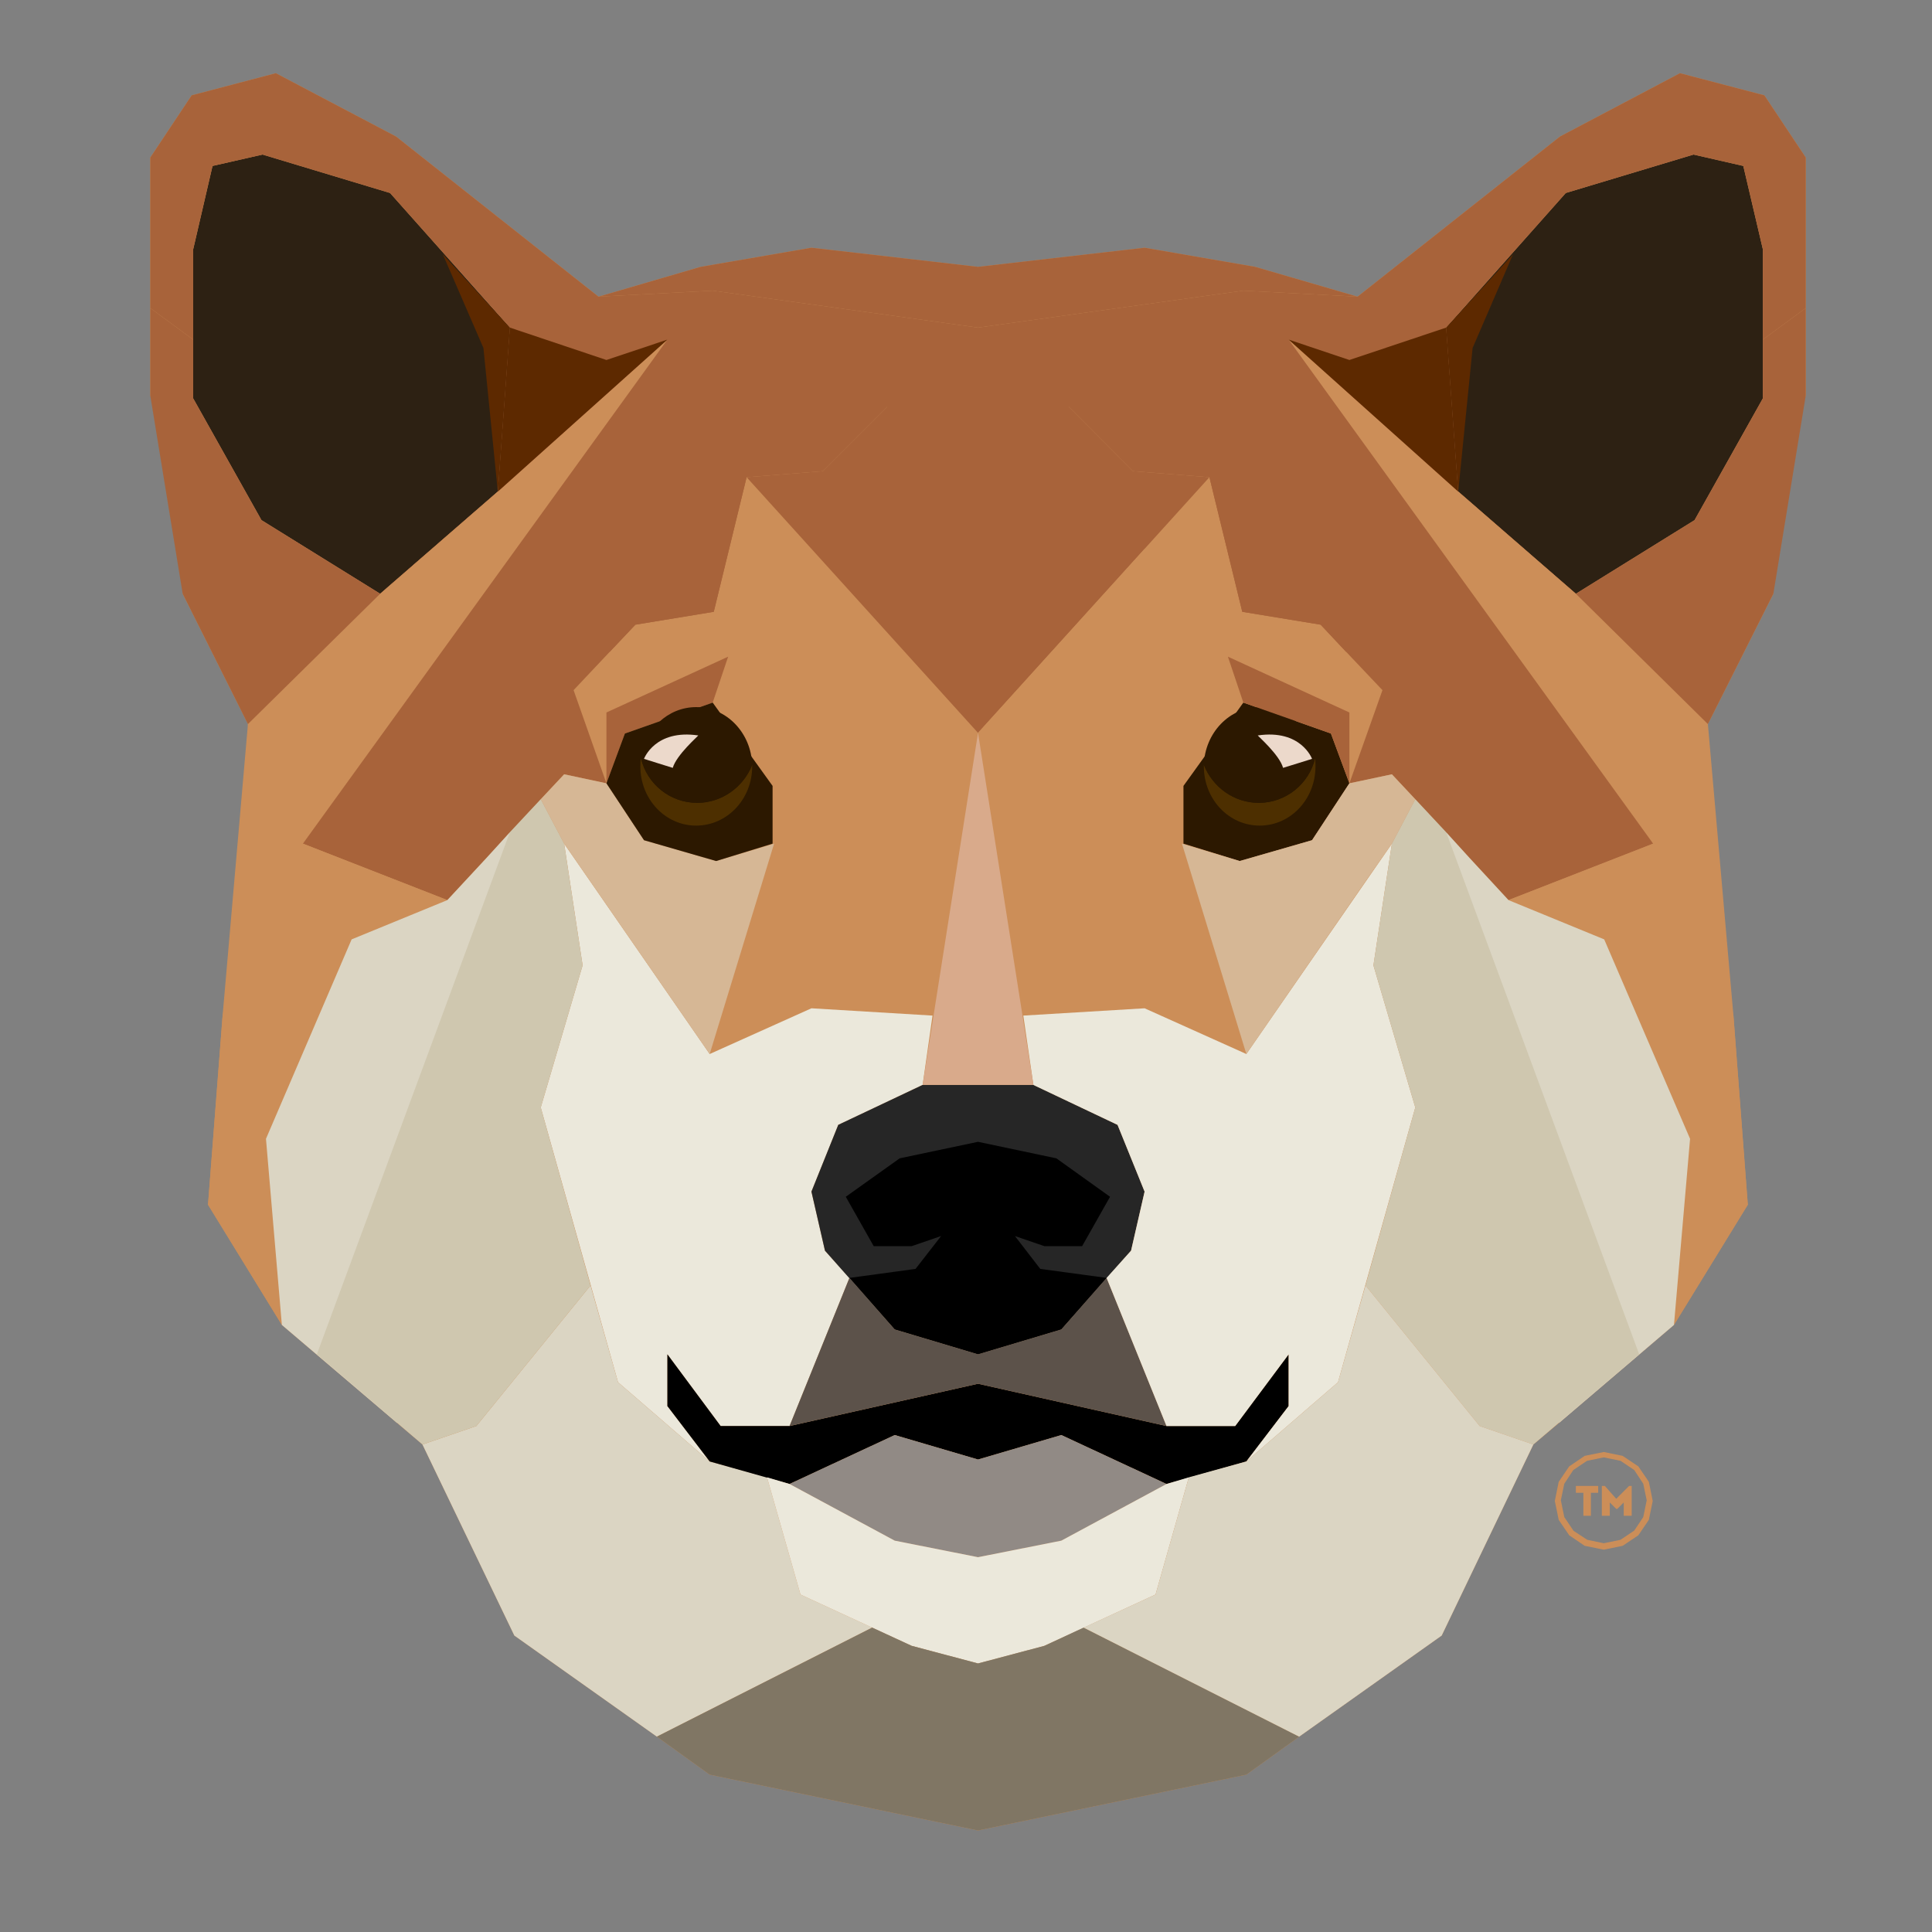 <?xml version="1.0" encoding="UTF-8" standalone="no"?>
<!DOCTYPE svg PUBLIC "-//W3C//DTD SVG 1.1//EN" "http://www.w3.org/Graphics/SVG/1.1/DTD/svg11.dtd">
<svg version="1.1" xmlns="http://www.w3.org/2000/svg" xmlns:xlink="http://www.w3.org/1999/xlink" preserveAspectRatio="xMidYMid meet" viewBox="0 0 90 90" width="90" height="90"><rect x="0" y="0" width="90" height="90" fill="#808080" stroke="none"/><defs><path d="M251.98 19L263.29 35.49L274.73 19L288.93 19L270.9 44.53L290 72L275.67 72L263.29 54.61L251.01 72L237 72L255.92 45.05L238.01 19L251.98 19Z" id="bUCoZvVOv"></path><path d="M208.65 72L195.95 72L175 19L188.1 19L202.5 58.99L217.3 19L230 19L208.65 72Z" id="a1WKs1UXD1"></path><path d="M164 19C164 19 164 19 164 19C164 50.8 164 68.47 164 72C164 72 164 72 164 72C156.8 72 152.8 72 152 72C152 72 152 72 152 72C152 40.2 152 22.53 152 19C152 19 152 19 152 19C159.2 19 163.2 19 164 19Z" id="b1861Uf8Yj"></path><path d="M78.26 3.41L72.67 6.36L63.24 13.82L63.24 13.82L58.47 12.43L53.32 11.54L45.56 12.43L37.8 11.54L32.64 12.43L27.88 13.82L27.88 13.82L18.45 6.36L12.85 3.41L8.93 4.44L7 7.34L7 14.35L7 18.42L8.37 23.04L8.51 27.66L11.55 33.73L11.76 40.11L10.37 47.31L9.69 56.12L13.13 61.72L18.5 66.29L19.68 67.29L23.96 76.19L30.6 80.9L30.6 80.9L33.06 82.67L45.56 85.27L45.56 85.27L45.56 85.27L45.56 85.27L45.56 85.27L58.06 82.67L60.52 80.9L67.16 76.19L71.43 67.29L72.62 66.29L77.98 61.72L81.42 56.12L80.75 47.31L79.36 40.11L79.56 33.73L82.61 27.66L82.75 23.04L84.12 18.42L84.12 14.35L84.12 7.34L82.19 4.44L78.26 3.41Z" id="a367XK4VeK"></path><path d="M57.87 28.5L56.34 22.23L45.56 34.14L37.8 25.57L37.8 25.57L34.78 22.23L33.25 28.5L29.6 29.1L26.72 32.15L28.25 36.49L29.11 34.17L33.2 32.73L35.99 36.61L36.06 39.3L36.06 39.3L33.06 49.1L31.58 56.82L39.38 48.64L43.44 47.31L45.56 34.14L47.67 47.31L51.74 48.64L59.54 56.82L58.06 49.1L55.06 39.3L55.06 39.3L55.13 36.61L57.92 32.73L62 34.17L62.86 36.49L64.4 32.15L61.52 29.1L57.87 28.5Z" id="ckz77pqdO"></path><path d="M18.17 8.99L12.23 7.2L9.9 7.73L9 11.61L9 18.56L12.18 24.23L17.71 27.66L23.19 22.9L23.75 15.26L18.17 8.99Z" id="a5qBiS0xpd"></path><path d="M44.14 18.95L45.56 19.19L45.56 32.73L44.14 18.95Z" id="c2r1MdqsiR"></path><path d="M27.88 13.82L18.45 6.36L12.85 3.41L8.93 4.44L7 7.34L7 14.35L9 15.82L9 11.61L9.9 7.73L12.23 7.2L18.17 8.99L23.75 15.26L23.19 22.9L17.71 27.66L14.11 39.3L20.84 41.93L26.28 36.07L28.25 36.49L26.72 32.15L28.69 30.06L29.6 29.1L33.25 28.5L34.78 22.23L38.33 21.95L41.33 18.95L43.84 22.62L45.56 34.14L45.56 15.26L33.2 13.54L27.88 13.82Z" id="g3zz8mD9JA"></path><path d="M12.39 53.05L16.38 43.76L20.84 41.93L14.11 39.3L31.09 15.82L23.19 22.9L17.71 27.66L11.55 33.73L10.37 47.31L9.69 56.12L13.13 61.72L12.39 53.05Z" id="a25TskkPgP"></path><path d="M34.78 22.23L33.25 28.5L29.6 29.1L28.39 30.38L28.79 27.94L34.78 22.23Z" id="g1qFx3SS7N"></path><path d="M28.79 64.39L25.19 51.59L27.14 44.97L26.28 39.3L33.06 49.1L37.8 46.97L43.44 47.31L42.98 50.54L39.05 52.4L37.8 55.51L38.43 58.26L39.57 59.53L36.78 66.43L33.57 66.43L31.09 63.09L31.09 65.5L33.06 68.08L28.79 64.39Z" id="d2j1UprUQ9"></path><path d="M23.75 15.26L28.25 16.77L31.09 15.82L23.19 22.9L23.75 15.26Z" id="b1jtqQO3OC"></path><path d="M23.19 22.9L23.75 15.26L20.63 11.85L22.52 16.21L23.19 22.9Z" id="e1VfAKufvA"></path><path d="M8.51 27.66L7 18.42L7 14.35L9 15.82L9 18.56L12.18 24.23L17.71 27.66L11.55 33.73L8.51 27.66Z" id="csBYuhNOE"></path><path d="M28.25 33.19L33.92 30.59L33.2 32.73L29.11 34.17L28.25 36.49L28.25 33.19Z" id="a11ANEAOaN"></path><path d="M30 39.14L28.25 36.49L26.28 36.07L25.19 37.23L26.28 39.3L27.39 40.9L33.06 49.1L36.06 39.3L33.36 40.11L30 39.14Z" id="b1ivuCHAmG"></path><path d="M35.73 68.82L33.06 68.08L28.79 64.39L27.51 59.88L22.19 66.43L19.68 67.29L23.96 76.19L30.6 80.9L35.73 78.3L40.63 75.82L37.29 74.28L35.73 68.82Z" id="cWT28tmaI"></path><path d="M72.94 8.99L78.89 7.2L81.21 7.73L82.12 11.61L82.12 18.56L78.94 24.23L73.41 27.66L67.93 22.9L67.37 15.26L72.94 8.99Z" id="b3omRCNuF6"></path><path d="M55.13 36.61L57.92 32.73L62 34.17L62.86 36.49L61.12 39.14L57.75 40.11L55.13 39.3L55.13 36.61Z" id="a2MsWxmfhH"></path><path d="M61.26 35.33C61.28 35.45 61.28 35.56 61.28 35.7C61.28 37.23 60.12 38.46 58.68 38.46C57.24 38.46 56.08 37.23 56.08 35.7C56.08 35.68 56.08 35.65 56.08 35.63C56.48 36.65 57.47 37.4 58.64 37.4C59.91 37.4 60.98 36.51 61.26 35.33Z" id="d1we545p"></path><path d="M56.08 35.63C56.13 34.14 57.27 32.94 58.68 32.94C60.01 32.94 61.1 33.98 61.26 35.33C60.98 36.51 59.91 37.4 58.64 37.4C57.47 37.4 56.48 36.65 56.08 35.63Z" id="cgD52TzHi"></path><path d="M61.12 35.35C61.12 35.35 60.61 33.96 58.59 34.26C58.59 34.28 59.61 35.17 59.77 35.77C60.04 35.69 60.99 35.39 61.12 35.35Z" id="a3jyOw8FNI"></path><path d="M46.98 18.95L45.56 19.19L45.56 32.73L46.98 18.95Z" id="f3xXCWKVC3"></path><path d="M48.14 50.54L45.56 50.54L45.56 50.54L42.98 50.54L39.05 52.4L37.8 55.51L38.43 58.26L41.68 61.93L45.56 63.09L45.56 63.09L45.56 63.09L45.56 63.09L45.56 63.09L49.44 61.93L52.69 58.26L53.32 55.51L52.06 52.4L48.14 50.54Z" id="a71PtNp8J"></path><path d="M48.65 58.05L50.41 58.05L51.71 55.75L49.21 53.96L45.56 53.19L45.56 53.19L45.56 53.19L45.56 53.19L45.56 53.19L41.91 53.96L39.4 55.75L40.7 58.05L42.47 58.05L43.84 57.58L42.65 59.11L39.57 59.53L41.68 61.93L45.56 63.09L45.56 63.09L45.56 63.09L45.56 63.09L45.56 63.09L49.44 61.93L51.55 59.53L48.46 59.11L47.28 57.58L48.65 58.05Z" id="c2pPcjKkoN"></path><path d="M54.34 66.43L45.56 64.46L45.56 64.46L45.56 64.46L45.56 64.46L45.56 64.46L36.78 66.43L33.57 66.43L31.09 63.09L31.09 65.5L33.06 68.08L36.78 69.13L41.68 66.85L45.56 67.99L45.56 67.99L45.56 67.99L45.56 67.99L45.56 67.99L49.44 66.85L54.34 69.13L58.06 68.08L60.03 65.5L60.03 63.09L57.54 66.43L54.34 66.43Z" id="l8TVajLVLz"></path><path d="M49.44 66.85L45.56 67.99L41.68 66.85L36.78 69.13L41.68 71.77L45.56 72.54L45.56 72.54L45.56 72.54L45.56 72.54L45.56 72.54L49.44 71.77L54.34 69.13L49.44 66.85Z" id="fdziyDLrv"></path><path d="M51.55 59.53L49.44 61.93L45.56 63.09L41.68 61.93L39.57 59.53L36.78 66.43L45.56 64.46L54.34 66.43L51.55 59.53Z" id="d20vPE1ttX"></path><path d="M49.44 71.77L45.56 72.54L41.68 71.77L36.78 69.13L35.73 68.82L37.29 74.28L42.47 76.67L45.56 77.49L45.56 77.49L45.56 77.49L45.56 77.49L45.56 77.49L48.65 76.67L53.83 74.28L55.38 68.82L54.34 69.13L49.44 71.77Z" id="b5HRSf1aK"></path><path d="M63.24 13.82L72.67 6.36L78.26 3.41L82.19 4.44L84.12 7.34L84.12 14.35L82.12 15.82L82.12 11.61L81.21 7.73L78.89 7.2L72.94 8.99L67.37 15.26L67.93 22.9L73.41 27.66L77.01 39.3L70.27 41.93L64.84 36.07L62.86 36.49L64.4 32.15L62.42 30.06L61.52 29.1L57.87 28.5L56.34 22.23L52.78 21.95L49.79 18.95L47.28 22.62L45.56 34.14L45.56 15.26L57.92 13.54L63.24 13.82Z" id="b1i0TBklAb"></path><path d="M78.73 53.05L74.73 43.76L70.27 41.93L77.01 39.3L60.03 15.82L67.93 22.9L73.41 27.66L79.56 33.73L80.75 47.31L81.42 56.12L77.98 61.72L78.73 53.05Z" id="k43dWkimuN"></path><path d="M58.47 12.43L53.32 11.54L45.56 12.43L37.8 11.54L32.64 12.43L27.88 13.82L33.2 13.54L45.56 15.26L45.56 15.26L45.56 15.26L45.56 15.26L45.56 15.26L57.92 13.54L63.24 13.82L58.47 12.43Z" id="d53xnraxQZ"></path><path d="M56.34 22.23L57.87 28.5L61.52 29.1L62.72 30.38L62.33 27.94L56.34 22.23Z" id="bcoPAixvp"></path><path d="M62.33 64.39L65.93 51.59L63.98 44.97L64.84 39.3L58.06 49.1L53.32 46.97L47.67 47.31L48.14 50.54L52.06 52.4L53.32 55.51L52.69 58.26L51.55 59.53L54.34 66.43L57.54 66.43L60.03 63.09L60.03 65.5L58.06 68.08L62.33 64.39Z" id="c10QMsaKbe"></path><path d="M56.34 22.23L52.78 21.95L49.79 18.95L50.34 16.56L45.56 15.26L45.56 15.26L45.56 15.26L45.56 15.26L45.56 15.26L40.77 16.56L41.33 18.95L38.33 21.95L34.78 22.23L45.56 34.14L45.56 34.14L45.56 34.14L45.56 34.14L45.56 34.14L56.34 22.23Z" id="b3mTuMbR0r"></path><path d="M67.37 15.26L62.86 16.77L60.03 15.82L67.93 22.9L67.37 15.26Z" id="c4rfdyNDnw"></path><path d="M67.93 22.9L67.37 15.26L70.48 11.85L68.6 16.21L67.93 22.9Z" id="aR1xhVon"></path><path d="M82.61 27.66L84.12 18.42L84.12 14.35L82.12 15.82L82.12 18.56L78.94 24.23L73.41 27.66L79.56 33.73L82.61 27.66Z" id="apx2mgpgZ"></path><path d="M62.86 33.19L57.2 30.59L57.92 32.73L62 34.17L62.86 36.49L62.86 33.19Z" id="dqye3ROpo"></path><path d="M53.32 25.57L45.56 34.14L51.67 37.02L53.32 25.57Z" id="aD6E7KJtG"></path><path d="M50.48 75.82L48.65 76.67L45.56 77.49L42.47 76.67L40.63 75.82L30.6 80.9L33.06 82.67L45.56 85.27L45.56 85.27L45.56 85.27L45.56 85.27L45.56 85.27L58.06 82.67L60.52 80.9L50.48 75.82Z" id="aP6fe2R4M"></path><path d="M20.84 41.93L16.38 43.76L12.39 53.05L13.13 61.72L18.5 66.29L18.5 60.39L20.33 55.12L24 48.29L23.75 38.77L22.66 39.97L20.84 41.93Z" id="a1c0wLDerN"></path><path d="M70.27 41.93L68.46 39.97L67.37 38.77L67.11 48.29L70.78 55.12L72.62 60.39L72.62 66.29L77.98 61.72L78.73 53.05L74.73 43.76L70.27 41.93Z" id="k2uJgvd4G9"></path><path d="M62.86 36.49L61.12 39.14L57.75 40.11L55.06 39.3L58.06 49.1L63.72 40.9L64.84 39.3L65.93 37.23L64.84 36.07L62.86 36.49Z" id="a5lG57aOkm"></path><path d="M65.93 37.23L64.84 39.3L63.98 44.97L65.93 51.59L63.61 59.88L68.93 66.43L71.43 67.29L76.36 63.09L67.37 38.77L65.93 37.23Z" id="c8QubKgXP"></path><path d="M63.61 59.88L62.33 64.39L58.06 68.08L55.38 68.82L53.83 74.28L50.48 75.82L55.38 78.3L60.52 80.9L67.16 76.19L71.43 67.29L68.93 66.43L63.61 59.88Z" id="g2eS5oNmy"></path><path d="M25.19 37.23L26.28 39.3L27.14 44.97L25.19 51.59L27.51 59.88L22.19 66.43L19.68 67.29L14.76 63.09L23.75 38.77L25.19 37.23Z" id="biGPFOIj0"></path><path d="M35.99 36.61L33.2 32.73L29.11 34.17L28.25 36.49L30 39.14L33.36 40.11L35.99 39.3L35.99 36.61Z" id="cWG4CC9wK"></path><path d="M29.86 35.33C29.83 35.45 29.83 35.56 29.83 35.7C29.83 37.23 30.99 38.46 32.43 38.46C33.87 38.46 35.04 37.23 35.04 35.7C35.04 35.68 35.04 35.65 35.04 35.63C34.64 36.65 33.64 37.4 32.48 37.4C31.2 37.4 30.14 36.51 29.86 35.33Z" id="c130R5lA9X"></path><path d="M35.04 35.63C34.99 34.14 33.85 32.94 32.43 32.94C31.11 32.94 30.02 33.98 29.86 35.33C30.14 36.51 31.2 37.4 32.48 37.4C33.64 37.4 34.64 36.65 35.04 35.63Z" id="i1AxCESm6O"></path><path d="M30 35.35C30 35.35 30.51 33.96 32.53 34.26C32.53 34.28 31.51 35.17 31.34 35.77C31.07 35.69 30.13 35.39 30 35.35Z" id="c15RKeJX"></path><path d="M45.56 34.14L42.98 50.54L45.56 50.54L45.56 50.54L48.14 50.54L45.56 34.14L45.56 34.14Z" id="c1DZ8J9j51"></path><path d="M73.41 69.22C73.51 69.22 74.35 69.22 74.45 69.22C74.45 69.33 74.45 69.43 74.45 69.54C74.43 69.54 74.31 69.54 74.11 69.54C74.11 70.19 74.11 70.54 74.11 70.61C73.99 70.61 73.87 70.61 73.76 70.61C73.76 70.54 73.76 70.19 73.76 69.54L73.41 69.54C73.41 69.4 73.41 69.3 73.41 69.22Z" id="fo927PRx5"></path><path d="M76.01 69.22C76.01 70.05 76.01 70.52 76.01 70.61C75.89 70.61 75.78 70.61 75.64 70.61C75.64 70.57 75.64 70.36 75.64 69.99L75.34 70.29L75.29 70.29L74.99 69.99C74.99 70.36 74.99 70.57 74.99 70.61C74.87 70.61 74.76 70.61 74.62 70.61C74.62 70.52 74.62 70.05 74.62 69.22L74.76 69.22L75.29 69.82L75.89 69.22L76.01 69.22Z" id="bgoZmMORM"></path><path d="M76.32 68.31L76.81 69.03L76.99 69.92L76.81 70.8L76.32 71.52L75.59 72.01L74.71 72.19L73.82 72.01L73.1 71.52L72.61 70.8L72.43 69.92L72.61 69.03L73.1 68.31L73.82 67.82L74.71 67.64L75.59 67.82L76.32 68.31ZM73.29 68.48L72.87 69.12L72.71 69.89L72.87 70.67L73.3 71.31L73.94 71.73L74.71 71.89L75.49 71.73L76.13 71.3L76.55 70.67L76.71 69.89L76.55 69.12L76.13 68.48L75.49 68.05L74.71 67.89L73.93 68.05L73.29 68.48Z" id="a1mZIBVscZ"></path></defs><g><g><g><use xlink:href="#bUCoZvVOv" opacity="1" fill="#ffffff" fill-opacity="1"></use><g><use xlink:href="#bUCoZvVOv" opacity="1" fill-opacity="0" stroke="#000000" stroke-width="1" stroke-opacity="0"></use></g></g><g><use xlink:href="#a1WKs1UXD1" opacity="1" fill="#ffffff" fill-opacity="1"></use><g><use xlink:href="#a1WKs1UXD1" opacity="1" fill-opacity="0" stroke="#000000" stroke-width="1" stroke-opacity="0"></use></g></g><g><use xlink:href="#b1861Uf8Yj" opacity="1" fill="#ffffff" fill-opacity="1"></use><g><use xlink:href="#b1861Uf8Yj" opacity="1" fill-opacity="0" stroke="#000000" stroke-width="1" stroke-opacity="0"></use></g></g><g><use xlink:href="#a367XK4VeK" opacity="1" fill="#cc8e58" fill-opacity="1"></use><g><use xlink:href="#a367XK4VeK" opacity="1" fill-opacity="0" stroke="#000000" stroke-width="1" stroke-opacity="0"></use></g></g><g><use xlink:href="#ckz77pqdO" opacity="1" fill="#cc8e58" fill-opacity="1"></use><g><use xlink:href="#ckz77pqdO" opacity="1" fill-opacity="0" stroke="#000000" stroke-width="1" stroke-opacity="0"></use></g></g><g><use xlink:href="#a5qBiS0xpd" opacity="1" fill="#2d2113" fill-opacity="1"></use><g><use xlink:href="#a5qBiS0xpd" opacity="1" fill-opacity="0" stroke="#000000" stroke-width="1" stroke-opacity="0"></use></g></g><g><use xlink:href="#c2r1MdqsiR" opacity="1" fill="#2c1800" fill-opacity="1"></use><g><use xlink:href="#c2r1MdqsiR" opacity="1" fill-opacity="0" stroke="#000000" stroke-width="1" stroke-opacity="0"></use></g></g><g><use xlink:href="#g3zz8mD9JA" opacity="1" fill="#a8633a" fill-opacity="1"></use><g><use xlink:href="#g3zz8mD9JA" opacity="1" fill-opacity="0" stroke="#000000" stroke-width="1" stroke-opacity="0"></use></g></g><g><use xlink:href="#a25TskkPgP" opacity="1" fill="#cc8e58" fill-opacity="1"></use><g><use xlink:href="#a25TskkPgP" opacity="1" fill-opacity="0" stroke="#000000" stroke-width="1" stroke-opacity="0"></use></g></g><g><use xlink:href="#g1qFx3SS7N" opacity="1" fill="#a8633a" fill-opacity="1"></use><g><use xlink:href="#g1qFx3SS7N" opacity="1" fill-opacity="0" stroke="#000000" stroke-width="1" stroke-opacity="0"></use></g></g><g><use xlink:href="#d2j1UprUQ9" opacity="1" fill="#ebe8db" fill-opacity="1"></use><g><use xlink:href="#d2j1UprUQ9" opacity="1" fill-opacity="0" stroke="#000000" stroke-width="1" stroke-opacity="0"></use></g></g><g><use xlink:href="#b1jtqQO3OC" opacity="1" fill="#5d2900" fill-opacity="1"></use><g><use xlink:href="#b1jtqQO3OC" opacity="1" fill-opacity="0" stroke="#000000" stroke-width="1" stroke-opacity="0"></use></g></g><g><use xlink:href="#e1VfAKufvA" opacity="1" fill="#5d2900" fill-opacity="1"></use><g><use xlink:href="#e1VfAKufvA" opacity="1" fill-opacity="0" stroke="#000000" stroke-width="1" stroke-opacity="0"></use></g></g><g><use xlink:href="#csBYuhNOE" opacity="1" fill="#a8633a" fill-opacity="1"></use><g><use xlink:href="#csBYuhNOE" opacity="1" fill-opacity="0" stroke="#000000" stroke-width="1" stroke-opacity="0"></use></g></g><g><use xlink:href="#a11ANEAOaN" opacity="1" fill="#a8633a" fill-opacity="1"></use><g><use xlink:href="#a11ANEAOaN" opacity="1" fill-opacity="0" stroke="#000000" stroke-width="1" stroke-opacity="0"></use></g></g><g><use xlink:href="#b1ivuCHAmG" opacity="1" fill="#d6b795" fill-opacity="1"></use><g><use xlink:href="#b1ivuCHAmG" opacity="1" fill-opacity="0" stroke="#000000" stroke-width="1" stroke-opacity="0"></use></g></g><g><use xlink:href="#cWT28tmaI" opacity="1" fill="#dbd5c3" fill-opacity="1"></use><g><use xlink:href="#cWT28tmaI" opacity="1" fill-opacity="0" stroke="#000000" stroke-width="1" stroke-opacity="0"></use></g></g><g><use xlink:href="#b3omRCNuF6" opacity="1" fill="#2d2113" fill-opacity="1"></use><g><use xlink:href="#b3omRCNuF6" opacity="1" fill-opacity="0" stroke="#000000" stroke-width="1" stroke-opacity="0"></use></g></g><g><use xlink:href="#a2MsWxmfhH" opacity="1" fill="#2c1800" fill-opacity="1"></use><g><use xlink:href="#a2MsWxmfhH" opacity="1" fill-opacity="0" stroke="#000000" stroke-width="1" stroke-opacity="0"></use></g></g><g><use xlink:href="#d1we545p" opacity="1" fill="#4d2f00" fill-opacity="1"></use><g><use xlink:href="#d1we545p" opacity="1" fill-opacity="0" stroke="#000000" stroke-width="1" stroke-opacity="0"></use></g></g><g><use xlink:href="#cgD52TzHi" opacity="1" fill="#2c1800" fill-opacity="1"></use><g><use xlink:href="#cgD52TzHi" opacity="1" fill-opacity="0" stroke="#000000" stroke-width="1" stroke-opacity="0"></use></g></g><g><use xlink:href="#a3jyOw8FNI" opacity="1" fill="#ecd9cb" fill-opacity="1"></use><g><use xlink:href="#a3jyOw8FNI" opacity="1" fill-opacity="0" stroke="#000000" stroke-width="1" stroke-opacity="0"></use></g></g><g><use xlink:href="#f3xXCWKVC3" opacity="1" fill="#2c1800" fill-opacity="1"></use><g><use xlink:href="#f3xXCWKVC3" opacity="1" fill-opacity="0" stroke="#000000" stroke-width="1" stroke-opacity="0"></use></g></g><g><use xlink:href="#a71PtNp8J" opacity="1" fill="#262626" fill-opacity="1"></use><g><use xlink:href="#a71PtNp8J" opacity="1" fill-opacity="0" stroke="#000000" stroke-width="1" stroke-opacity="0"></use></g></g><g><use xlink:href="#c2pPcjKkoN" opacity="1" fill="#000000" fill-opacity="1"></use><g><use xlink:href="#c2pPcjKkoN" opacity="1" fill-opacity="0" stroke="#000000" stroke-width="1" stroke-opacity="0"></use></g></g><g><use xlink:href="#l8TVajLVLz" opacity="1" fill="#000000" fill-opacity="1"></use><g><use xlink:href="#l8TVajLVLz" opacity="1" fill-opacity="0" stroke="#000000" stroke-width="1" stroke-opacity="0"></use></g></g><g><use xlink:href="#fdziyDLrv" opacity="1" fill="#918a85" fill-opacity="1"></use><g><use xlink:href="#fdziyDLrv" opacity="1" fill-opacity="0" stroke="#000000" stroke-width="1" stroke-opacity="0"></use></g></g><g><use xlink:href="#d20vPE1ttX" opacity="1" fill="#5c524a" fill-opacity="1"></use><g><use xlink:href="#d20vPE1ttX" opacity="1" fill-opacity="0" stroke="#000000" stroke-width="1" stroke-opacity="0"></use></g></g><g><use xlink:href="#b5HRSf1aK" opacity="1" fill="#ebe8db" fill-opacity="1"></use><g><use xlink:href="#b5HRSf1aK" opacity="1" fill-opacity="0" stroke="#000000" stroke-width="1" stroke-opacity="0"></use></g></g><g><use xlink:href="#b1i0TBklAb" opacity="1" fill="#a8633a" fill-opacity="1"></use><g><use xlink:href="#b1i0TBklAb" opacity="1" fill-opacity="0" stroke="#000000" stroke-width="1" stroke-opacity="0"></use></g></g><g><use xlink:href="#k43dWkimuN" opacity="1" fill="#cc8e58" fill-opacity="1"></use><g><use xlink:href="#k43dWkimuN" opacity="1" fill-opacity="0" stroke="#000000" stroke-width="1" stroke-opacity="0"></use></g></g><g><use xlink:href="#d53xnraxQZ" opacity="1" fill="#a8633a" fill-opacity="1"></use><g><use xlink:href="#d53xnraxQZ" opacity="1" fill-opacity="0" stroke="#000000" stroke-width="1" stroke-opacity="0"></use></g></g><g><use xlink:href="#bcoPAixvp" opacity="1" fill="#a8633a" fill-opacity="1"></use><g><use xlink:href="#bcoPAixvp" opacity="1" fill-opacity="0" stroke="#000000" stroke-width="1" stroke-opacity="0"></use></g></g><g><use xlink:href="#c10QMsaKbe" opacity="1" fill="#ebe8db" fill-opacity="1"></use><g><use xlink:href="#c10QMsaKbe" opacity="1" fill-opacity="0" stroke="#000000" stroke-width="1" stroke-opacity="0"></use></g></g><g><use xlink:href="#b3mTuMbR0r" opacity="1" fill="#a8633a" fill-opacity="1"></use><g><use xlink:href="#b3mTuMbR0r" opacity="1" fill-opacity="0" stroke="#000000" stroke-width="1" stroke-opacity="0"></use></g></g><g><use xlink:href="#c4rfdyNDnw" opacity="1" fill="#5d2900" fill-opacity="1"></use><g><use xlink:href="#c4rfdyNDnw" opacity="1" fill-opacity="0" stroke="#000000" stroke-width="1" stroke-opacity="0"></use></g></g><g><use xlink:href="#aR1xhVon" opacity="1" fill="#5d2900" fill-opacity="1"></use><g><use xlink:href="#aR1xhVon" opacity="1" fill-opacity="0" stroke="#000000" stroke-width="1" stroke-opacity="0"></use></g></g><g><use xlink:href="#apx2mgpgZ" opacity="1" fill="#a8633a" fill-opacity="1"></use><g><use xlink:href="#apx2mgpgZ" opacity="1" fill-opacity="0" stroke="#000000" stroke-width="1" stroke-opacity="0"></use></g></g><g><use xlink:href="#dqye3ROpo" opacity="1" fill="#a8633a" fill-opacity="1"></use><g><use xlink:href="#dqye3ROpo" opacity="1" fill-opacity="0" stroke="#000000" stroke-width="1" stroke-opacity="0"></use></g></g><g><use xlink:href="#aD6E7KJtG" opacity="1" fill="#cc8e58" fill-opacity="1"></use><g><use xlink:href="#aD6E7KJtG" opacity="1" fill-opacity="0" stroke="#000000" stroke-width="1" stroke-opacity="0"></use></g></g><g><use xlink:href="#aP6fe2R4M" opacity="1" fill="#807664" fill-opacity="1"></use><g><use xlink:href="#aP6fe2R4M" opacity="1" fill-opacity="0" stroke="#000000" stroke-width="1" stroke-opacity="0"></use></g></g><g><use xlink:href="#a1c0wLDerN" opacity="1" fill="#dbd5c3" fill-opacity="1"></use><g><use xlink:href="#a1c0wLDerN" opacity="1" fill-opacity="0" stroke="#000000" stroke-width="1" stroke-opacity="0"></use></g></g><g><use xlink:href="#k2uJgvd4G9" opacity="1" fill="#dbd5c3" fill-opacity="1"></use><g><use xlink:href="#k2uJgvd4G9" opacity="1" fill-opacity="0" stroke="#000000" stroke-width="1" stroke-opacity="0"></use></g></g><g><use xlink:href="#a5lG57aOkm" opacity="1" fill="#d6b795" fill-opacity="1"></use><g><use xlink:href="#a5lG57aOkm" opacity="1" fill-opacity="0" stroke="#000000" stroke-width="1" stroke-opacity="0"></use></g></g><g><use xlink:href="#c8QubKgXP" opacity="1" fill="#cfc7af" fill-opacity="1"></use><g><use xlink:href="#c8QubKgXP" opacity="1" fill-opacity="0" stroke="#000000" stroke-width="1" stroke-opacity="0"></use></g></g><g><use xlink:href="#g2eS5oNmy" opacity="1" fill="#dbd5c3" fill-opacity="1"></use><g><use xlink:href="#g2eS5oNmy" opacity="1" fill-opacity="0" stroke="#000000" stroke-width="1" stroke-opacity="0"></use></g></g><g><use xlink:href="#biGPFOIj0" opacity="1" fill="#cfc7af" fill-opacity="1"></use><g><use xlink:href="#biGPFOIj0" opacity="1" fill-opacity="0" stroke="#000000" stroke-width="1" stroke-opacity="0"></use></g></g><g><use xlink:href="#cWG4CC9wK" opacity="1" fill="#2c1800" fill-opacity="1"></use><g><use xlink:href="#cWG4CC9wK" opacity="1" fill-opacity="0" stroke="#000000" stroke-width="1" stroke-opacity="0"></use></g></g><g><use xlink:href="#c130R5lA9X" opacity="1" fill="#4d2f00" fill-opacity="1"></use><g><use xlink:href="#c130R5lA9X" opacity="1" fill-opacity="0" stroke="#000000" stroke-width="1" stroke-opacity="0"></use></g></g><g><use xlink:href="#i1AxCESm6O" opacity="1" fill="#2c1800" fill-opacity="1"></use><g><use xlink:href="#i1AxCESm6O" opacity="1" fill-opacity="0" stroke="#000000" stroke-width="1" stroke-opacity="0"></use></g></g><g><use xlink:href="#c15RKeJX" opacity="1" fill="#ecd9cb" fill-opacity="1"></use><g><use xlink:href="#c15RKeJX" opacity="1" fill-opacity="0" stroke="#000000" stroke-width="1" stroke-opacity="0"></use></g></g><g><use xlink:href="#c1DZ8J9j51" opacity="1" fill="#d9aa8b" fill-opacity="1"></use><g><use xlink:href="#c1DZ8J9j51" opacity="1" fill-opacity="0" stroke="#000000" stroke-width="1" stroke-opacity="0"></use></g></g><g><use xlink:href="#fo927PRx5" opacity="1" fill="#cc8e58" fill-opacity="1"></use><g><use xlink:href="#fo927PRx5" opacity="1" fill-opacity="0" stroke="#000000" stroke-width="1" stroke-opacity="0"></use></g></g><g><use xlink:href="#bgoZmMORM" opacity="1" fill="#cc8e58" fill-opacity="1"></use><g><use xlink:href="#bgoZmMORM" opacity="1" fill-opacity="0" stroke="#000000" stroke-width="1" stroke-opacity="0"></use></g></g><g><use xlink:href="#a1mZIBVscZ" opacity="1" fill="#cc8e58" fill-opacity="1"></use><g><use xlink:href="#a1mZIBVscZ" opacity="1" fill-opacity="0" stroke="#000000" stroke-width="1" stroke-opacity="0"></use></g></g></g></g></svg>